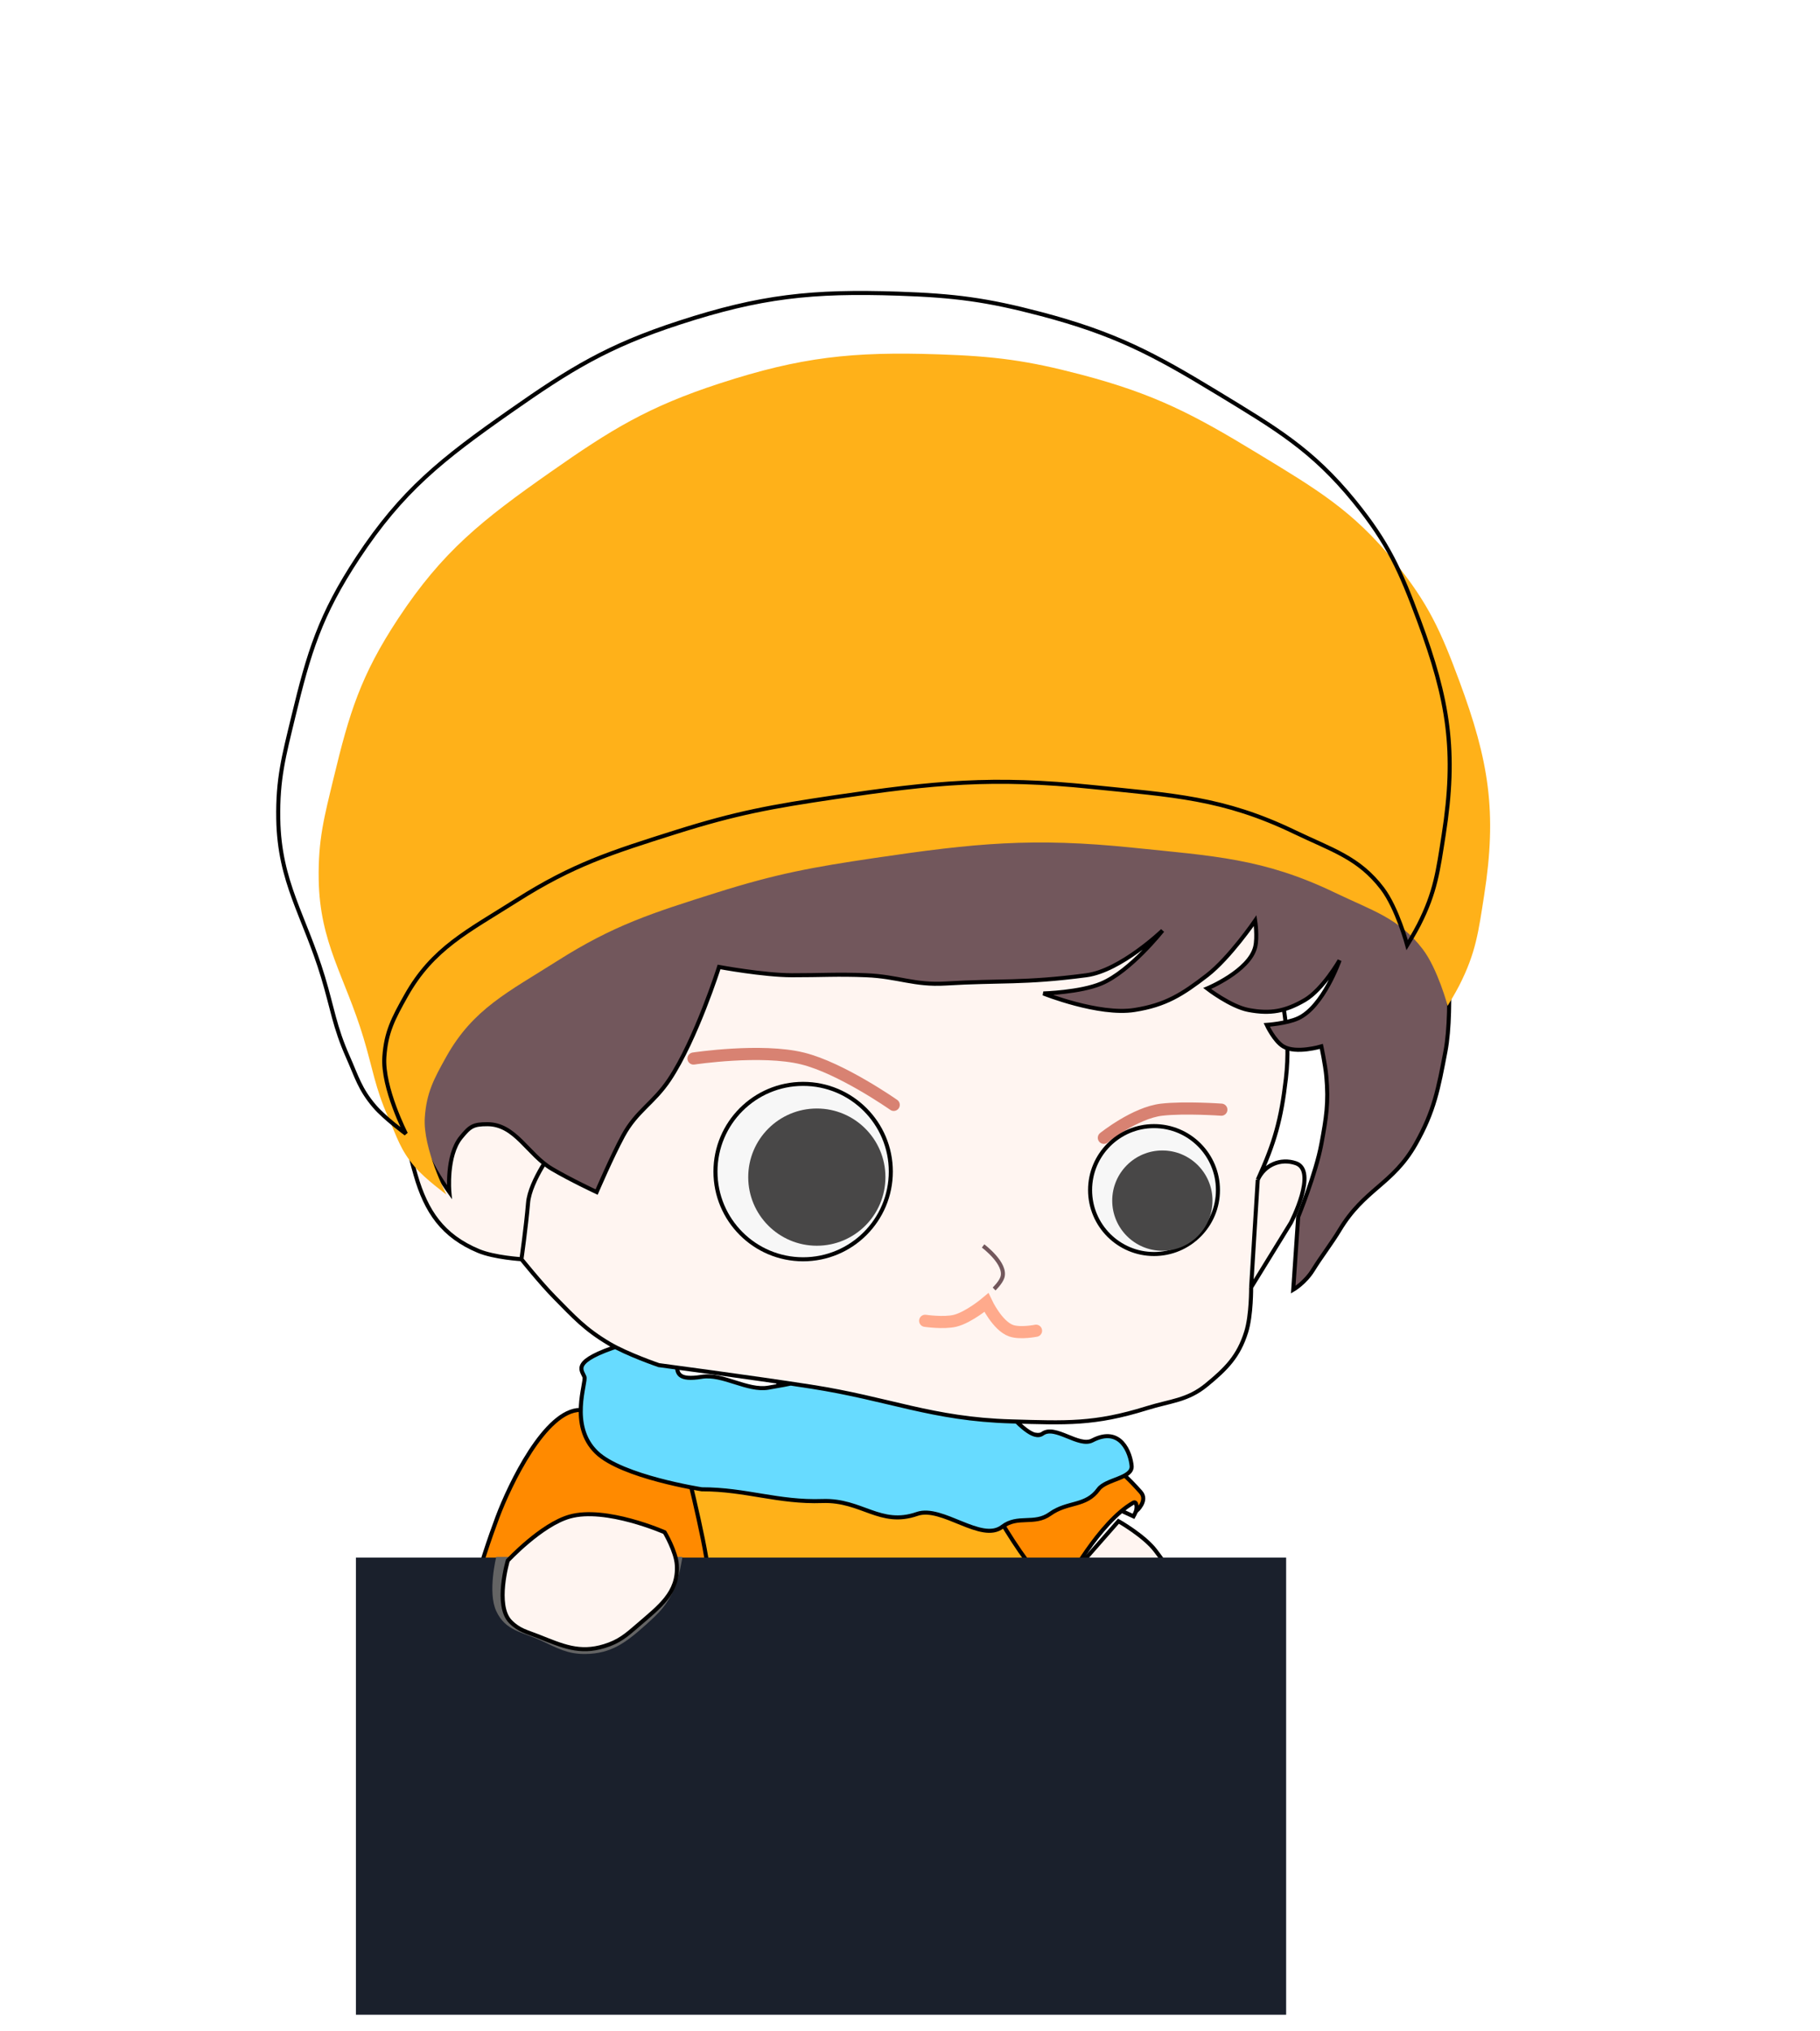 <svg width="450" height="502" viewBox="0 0 450 502" fill="none" xmlns="http://www.w3.org/2000/svg">
<path d="M226.98 463.636C243.45 458.249 269.871 452.991 268.6 448.249C267.936 445.77 268.167 438.73 266.552 432.703C263.701 428.384 261.718 422.562 261.718 422.562L143.426 452.141C143.426 452.141 131.966 455.212 136.85 462.374C141.734 469.536 147.637 472.022 154.839 475.766C159.519 478.2 166.124 479.943 167.28 477.939C168.437 475.935 203.443 471.335 226.98 463.636Z" fill="#FFB119" stroke="black"/>
<g filter="url(#filter0_d_710_2088)">
<path d="M158.408 463.796C155.98 467.713 154.455 470.256 155.417 474.763C155.967 477.34 156.906 478.724 158.692 480.662C161.533 483.747 164.108 485.197 168.289 484.867C179.488 483.985 185.877 481.426 197.455 478.323C201.011 477.37 204.441 475.727 205.881 471.83C206.956 468.92 206.369 466.861 205.45 463.898C203.194 456.63 196.982 454.587 189.676 452.453C182.906 450.476 178.207 450.519 171.625 453.055C165.419 455.446 161.913 458.143 158.408 463.796Z" fill="#FFF5F1"/>
<path d="M158.408 463.796C155.98 467.713 154.455 470.256 155.417 474.763C155.967 477.34 156.906 478.724 158.692 480.662C161.533 483.747 164.108 485.197 168.289 484.867C179.488 483.985 185.877 481.426 197.455 478.323C201.011 477.37 204.441 475.727 205.881 471.83C206.956 468.92 206.369 466.861 205.45 463.898C203.194 456.63 196.982 454.587 189.676 452.453C182.906 450.476 178.207 450.519 171.625 453.055C165.419 455.446 161.913 458.143 158.408 463.796Z" stroke="black"/>
</g>
<g filter="url(#filter1_d_710_2088)">
<path d="M265.997 419L263.496 414L125.756 446.287L125.312 449.371C125.312 449.371 136.486 456.348 142.186 455.438C173.354 450.463 185.368 447.248 214.651 439.409L214.955 439.328C233.172 434.452 243.051 430.529 261.268 425.648C267.986 423.848 265.997 419 265.997 419Z" fill="#FF8A00"/>
<path d="M265.997 419L263.496 414L125.756 446.287L125.312 449.371C125.312 449.371 136.486 456.348 142.186 455.438C173.354 450.463 185.368 447.248 214.651 439.409L214.955 439.328C233.172 434.452 243.051 430.529 261.268 425.648C267.986 423.848 265.997 419 265.997 419Z" stroke="black"/>
</g>
<path d="M277.366 373.472L280.267 374.813C280.267 374.813 281.979 371.865 280.605 371.334C279.273 370.818 277.366 373.472 277.366 373.472Z" stroke="black"/>
<g filter="url(#filter2_d_710_2088)">
<path d="M243.392 465.27C236.935 465.69 226.892 463.761 226.892 463.761C226.892 463.761 239.034 455.451 245.797 448.954C249.888 445.024 251.326 441.954 255.64 438.269C259.751 434.758 261.766 431.28 267.121 430.534C271.871 429.872 275.463 430.452 278.984 433.708C281.953 436.455 283.211 439.119 283.212 443.164C283.212 449.204 278.513 451.663 273.792 455.43C268.617 459.559 264.546 460.174 258.225 462.142C252.572 463.902 249.299 464.885 243.392 465.27Z" fill="#FFF5F1"/>
<path d="M243.392 465.27C236.935 465.69 226.892 463.761 226.892 463.761C226.892 463.761 239.034 455.451 245.797 448.954C249.888 445.024 251.326 441.954 255.64 438.269C259.751 434.758 261.766 431.28 267.121 430.534C271.871 429.872 275.463 430.452 278.984 433.708C281.953 436.455 283.211 439.119 283.212 443.164C283.212 449.204 278.513 451.663 273.792 455.43C268.617 459.559 264.546 460.174 258.225 462.142C252.572 463.902 249.299 464.885 243.392 465.27Z" stroke="black"/>
</g>
<g filter="url(#filter3_d_710_2088)">
<path d="M285.697 379.289C282.952 375.636 276.544 372 276.544 372L260.964 389.728C260.964 389.728 265.988 402.766 273.103 403.417C277.084 403.782 279.601 402.666 282.876 400.375C287.228 397.33 289.971 394.055 289.925 388.745C289.891 384.7 288.128 382.522 285.697 379.289Z" fill="#FFF5F1"/>
<path d="M285.697 379.289C282.952 375.636 276.544 372 276.544 372L260.964 389.728C260.964 389.728 265.988 402.766 273.103 403.417C277.084 403.782 279.601 402.666 282.876 400.375C287.228 397.33 289.971 394.055 289.925 388.745C289.891 384.7 288.128 382.522 285.697 379.289Z" stroke="black"/>
</g>
<g filter="url(#filter4_d_710_2088)">
<path d="M249 367.066C239.762 354.717 244.984 363.89 247.676 360.674C250.209 357.649 255.812 354.682 255.812 354.682L243.195 359.757L215.92 367.066C215.92 367.066 173.781 342.052 146.5 350.5C136.161 353.702 128.194 378.914 121 387C118.592 389.706 118.833 388.882 119 392.5C119.159 395.938 122.523 399 122.523 399C121.939 417.369 122.523 448.423 122.523 448.423C122.523 448.423 127.811 451.321 136.835 449.671C165.132 444.498 223.724 429.354 227.281 428.401C230.837 427.448 234.636 426.575 238.24 425.041C246.031 421.725 251.402 421.824 258.654 417.453C263.734 414.392 263.5 414 263.5 414C263.5 414 258.1 403.907 258.1 399C258.1 390.5 258.238 379.415 249 367.066Z" fill="#FFB119"/>
<path d="M249 367.066C239.762 354.717 244.984 363.89 247.676 360.674C250.209 357.649 255.812 354.682 255.812 354.682L243.195 359.757L215.92 367.066C215.92 367.066 173.781 342.052 146.5 350.5C136.161 353.702 128.194 378.914 121 387C118.592 389.706 118.833 388.882 119 392.5C119.159 395.938 122.523 399 122.523 399C121.939 417.369 122.523 448.423 122.523 448.423C122.523 448.423 127.811 451.321 136.835 449.671C165.132 444.498 223.724 429.354 227.281 428.401C230.837 427.448 234.636 426.575 238.24 425.041C246.031 421.725 251.402 421.824 258.654 417.453C263.734 414.392 263.5 414 263.5 414C263.5 414 258.1 403.907 258.1 399C258.1 390.5 258.238 379.415 249 367.066Z" stroke="black"/>
</g>
<path d="M263.579 391.568C259.742 399.373 243.656 369.376 243.656 369.376C243.656 369.376 244.124 365.084 246.019 362.39C248.735 358.528 250.836 355.924 255.418 354.789C257.152 354.359 260.846 355.144 262.482 355.861C272.08 360.066 275.376 361.3 282.053 368.829C283.907 370.92 281 373.5 281 373.5C281 373.5 281.295 370.824 280.211 371.441C271.757 376.247 263.579 391.568 263.579 391.568Z" fill="#FF8A00" stroke="black"/>
<g filter="url(#filter5_d_710_2088)">
<path d="M175.105 384.473C174.311 376.35 168.652 354.5 168.652 354.5C168.652 354.5 159.5 344.5 143.501 344.5C134.808 344.5 126.001 363 123.001 371C119.184 381.178 113.43 399.305 113.417 410.32C113.413 413.266 113.504 413.806 114.351 416.967C116.212 423.912 121.883 409.362 128.435 404.722C134.433 400.475 138.84 399.71 146.188 399.845C155.549 400.017 153.435 400.021 161.346 404.255C162.762 405.012 167.246 408.582 168.65 407.803C176.413 403.503 175.969 393.305 175.105 384.473Z" fill="#FF8A00"/>
<path d="M175.105 384.473C174.311 376.35 168.652 354.5 168.652 354.5C168.652 354.5 159.5 344.5 143.501 344.5C134.808 344.5 126.001 363 123.001 371C119.184 381.178 113.43 399.305 113.417 410.32C113.413 413.266 113.504 413.806 114.351 416.967C116.212 423.912 121.883 409.362 128.435 404.722C134.433 400.475 138.84 399.71 146.188 399.845C155.549 400.017 153.435 400.021 161.346 404.255C162.762 405.012 167.246 408.582 168.65 407.803C176.413 403.503 175.969 393.305 175.105 384.473Z" stroke="black"/>
</g>
<g filter="url(#filter6_di_710_2088)">
<path d="M274.801 353.348C274.529 350.22 272.127 343.368 265.068 347.047C261.723 348.791 255.89 343.108 252.761 345.376C248.315 348.598 237.647 329.306 232.54 331.32C217.673 337.182 208.213 329.39 192.497 332.282C178.47 334.864 199.051 331.559 184.999 334C179.795 334.904 173.721 330.47 168.508 331.32C156.787 333.231 167.697 323.828 156.999 325C146.302 326.172 167.221 317.509 148.5 323.5C136 327.5 138.846 329.62 139.499 331.32C140.028 332.695 135.615 343.344 142.5 350C148.765 356.057 168.508 359.122 168.508 359.122C179.422 359.112 187.449 362.414 198.356 362.022C208.043 361.673 212.593 368.392 221.75 365.212C227.938 363.064 237.647 372.377 242.831 368.373C246.627 365.442 250.732 368.011 254.627 365.212C258.979 362.086 263.476 363.47 266.609 359.122C268.422 356.605 275.069 356.438 274.801 353.348Z" fill="#67DBFF"/>
<path d="M274.801 353.348C274.529 350.22 272.127 343.368 265.068 347.047C261.723 348.791 255.89 343.108 252.761 345.376C248.315 348.598 237.647 329.306 232.54 331.32C217.673 337.182 208.213 329.39 192.497 332.282C178.47 334.864 199.051 331.559 184.999 334C179.795 334.904 173.721 330.47 168.508 331.32C156.787 333.231 167.697 323.828 156.999 325C146.302 326.172 167.221 317.509 148.5 323.5C136 327.5 138.846 329.62 139.499 331.32C140.028 332.695 135.615 343.344 142.5 350C148.765 356.057 168.508 359.122 168.508 359.122C179.422 359.112 187.449 362.414 198.356 362.022C208.043 361.673 212.593 368.392 221.75 365.212C227.938 363.064 237.647 372.377 242.831 368.373C246.627 365.442 250.732 368.011 254.627 365.212C258.979 362.086 263.476 363.47 266.609 359.122C268.422 356.605 275.069 356.438 274.801 353.348Z" stroke="black"/>
</g>
<g filter="url(#filter7_d_710_2088)">
<path d="M311.023 287.522C315.192 278.368 316.774 272.671 317.938 262.653C319.306 250.882 316.692 244.201 315.893 232.378L313.847 202.104C313.847 202.104 206.709 169.195 166.975 210.695C146.634 231.94 137.109 279.836 137.109 279.836C137.109 279.836 132.001 278.223 127.29 274.517C123.602 271.616 120.335 267.971 116.654 265.517C113.57 263.461 110.576 262.668 107.244 264.289C104.797 265.48 104.051 267.222 102.744 269.608C99.596 275.352 100.942 280.084 102.744 286.382C105.366 295.547 109.5 301.511 118.29 305.201C122.19 306.838 128.927 307.247 128.927 307.247C128.927 307.247 133.69 313.188 137.109 316.656C141.964 321.58 144.664 324.583 150.61 328.111C155.102 330.777 162.884 333.43 162.884 333.43C162.884 333.43 185.853 336.472 200.522 338.748C219.911 341.757 230.412 346.777 250.025 347.34C263.634 347.73 270.575 348.118 283.572 344.067C289.381 342.257 293.6 342.202 298.301 338.339C303.197 334.317 306.224 331.294 308.12 325.248C309.418 321.106 309.347 314.201 309.347 314.201L319.166 298.246C319.166 298.246 325.856 285.381 320.393 283.518C316.631 282.235 312.687 283.926 311.023 287.522Z" fill="#FFF5F1"/>
<path d="M310.983 287.609C315.182 278.404 316.771 272.703 317.938 262.653C319.306 250.882 316.692 244.201 315.893 232.378C315.094 220.555 313.847 202.104 313.847 202.104C313.847 202.104 206.709 169.195 166.975 210.695C146.634 231.94 137.109 279.836 137.109 279.836M310.983 287.609C312.624 283.953 316.601 282.224 320.393 283.518C325.856 285.381 319.166 298.246 319.166 298.246L309.347 314.201M310.983 287.609C310.344 297.994 309.347 314.201 309.347 314.201M309.347 314.201C309.347 314.201 309.418 321.106 308.12 325.248C306.224 331.294 303.197 334.317 298.301 338.339C293.6 342.202 289.381 342.257 283.572 344.067C270.575 348.118 263.634 347.73 250.025 347.34C230.412 346.777 219.911 341.757 200.522 338.748C185.853 336.472 162.884 333.43 162.884 333.43C162.884 333.43 155.102 330.777 150.61 328.111C144.664 324.583 141.964 321.58 137.109 316.656C133.69 313.188 128.927 307.247 128.927 307.247M128.927 307.247C128.927 307.247 122.19 306.838 118.29 305.201C109.5 301.511 105.366 295.547 102.744 286.382C100.942 280.084 99.596 275.352 102.744 269.608C104.051 267.222 104.797 265.48 107.244 264.289C110.576 262.668 113.57 263.461 116.654 265.517C120.335 267.971 123.602 271.616 127.29 274.517C132.001 278.223 137.109 279.836 137.109 279.836M128.927 307.247C128.927 307.247 130.058 299.406 130.563 293.337C131.026 287.775 137.109 279.836 137.109 279.836" stroke="black"/>
</g>
<g filter="url(#filter8_di_710_2088)">
<path d="M155.516 252.834C162.097 242.95 167.789 225.014 167.789 225.014C167.789 225.014 178.715 227.042 185.791 227.06C193.024 227.078 196.974 226.763 204.201 227.06C212.028 227.381 216.019 229.579 223.838 229.106C237.34 228.287 243.067 229.106 258.613 227.06C267.062 225.948 277.432 216.014 277.432 216.014C277.432 216.014 269.502 226.082 262.295 229.106C257.063 231.3 247.976 231.56 247.976 231.56C247.976 231.56 261.653 237.028 270.477 235.651C278.174 234.45 282.316 231.825 288.479 227.06C294.031 222.766 300.343 213.559 300.343 213.559C300.343 213.559 300.96 217.624 300.343 220.105C298.867 226.042 288.479 230.333 288.479 230.333C288.479 230.333 294.283 234.816 298.706 235.651C304.127 236.676 307.849 235.972 312.616 233.197C317.019 230.633 321.208 223.378 321.208 223.378C321.208 223.378 317.218 234.815 310.98 237.697C308.164 238.998 303.207 239.333 303.207 239.333C303.207 239.333 305.05 243.305 307.298 244.652C310.45 246.541 316.708 244.652 316.708 244.652C316.708 244.652 317.667 249.113 317.935 252.016C318.539 258.556 317.907 262.332 316.708 268.79C315.36 276.043 310.98 286.791 310.98 286.791L309.753 304.792C309.753 304.792 312.686 303.094 314.663 299.883C316.618 296.706 319.289 293.262 321.208 290.064C327.345 279.836 334.352 278.821 340.027 268.79C344.655 260.61 345.628 255.11 347.391 245.879C349.491 234.884 347.39 213.559 347.39 213.559L326.117 187.376L267.614 168.966L163.698 186.558L103.967 228.287C103.967 228.287 93.738 243.963 93.33 255.289C93.086 262.087 93.494 266.228 96.194 272.472C97.673 275.892 101.104 280.654 101.104 280.654C101.104 280.654 100.286 271.654 103.968 267.153C106.208 264.416 106.977 263.878 110.514 263.88C117.451 263.885 120.493 271.404 126.469 274.927C131.15 277.686 137.516 280.654 137.516 280.654C137.516 280.654 141.317 271.809 144.061 266.744C147.413 260.557 151.616 258.692 155.516 252.834Z" fill="#72575C"/>
<path d="M155.516 252.834C162.097 242.95 167.789 225.014 167.789 225.014C167.789 225.014 178.715 227.042 185.791 227.06C193.024 227.078 196.974 226.763 204.201 227.06C212.028 227.381 216.019 229.579 223.838 229.106C237.34 228.287 243.067 229.106 258.613 227.06C267.062 225.948 277.432 216.014 277.432 216.014C277.432 216.014 269.502 226.082 262.295 229.106C257.063 231.3 247.976 231.56 247.976 231.56C247.976 231.56 261.653 237.028 270.477 235.651C278.174 234.45 282.316 231.825 288.479 227.06C294.031 222.766 300.343 213.559 300.343 213.559C300.343 213.559 300.96 217.624 300.343 220.105C298.867 226.042 288.479 230.333 288.479 230.333C288.479 230.333 294.283 234.816 298.706 235.651C304.127 236.676 307.849 235.972 312.616 233.197C317.019 230.633 321.208 223.378 321.208 223.378C321.208 223.378 317.218 234.815 310.98 237.697C308.164 238.998 303.207 239.333 303.207 239.333C303.207 239.333 305.05 243.305 307.298 244.652C310.45 246.541 316.708 244.652 316.708 244.652C316.708 244.652 317.667 249.113 317.935 252.016C318.539 258.556 317.907 262.332 316.708 268.79C315.36 276.043 310.98 286.791 310.98 286.791L309.753 304.792C309.753 304.792 312.686 303.094 314.663 299.883C316.618 296.706 319.289 293.262 321.208 290.064C327.345 279.836 334.352 278.821 340.027 268.79C344.655 260.61 345.628 255.11 347.391 245.879C349.491 234.884 347.39 213.559 347.39 213.559L326.117 187.376L267.614 168.966L163.698 186.558L103.967 228.287C103.967 228.287 93.738 243.963 93.33 255.289C93.086 262.087 93.494 266.228 96.194 272.472C97.673 275.892 101.104 280.654 101.104 280.654C101.104 280.654 100.286 271.654 103.968 267.153C106.208 264.416 106.977 263.878 110.514 263.88C117.451 263.885 120.493 271.404 126.469 274.927C131.15 277.686 137.516 280.654 137.516 280.654C137.516 280.654 141.317 271.809 144.061 266.744C147.413 260.557 151.616 258.692 155.516 252.834Z" stroke="black"/>
</g>
<g filter="url(#filter9_i_710_2088)">
<path d="M350.801 228.599C349.781 230.601 347.932 233.62 347.932 233.62C347.932 233.62 345.486 224.507 341.784 219.632C335.954 211.957 329.29 210.086 320.06 205.645C302.404 197.151 290.065 196.59 270.054 194.527C245.388 191.984 231.011 193.42 206.522 197.037C190.903 199.344 182.073 200.944 167.172 205.645C151.077 210.723 141.679 213.718 127.823 222.502C115.632 230.23 106.984 234.343 100.361 246.172C97.265 251.702 95.452 255.089 95.033 261.236C94.512 268.865 100.361 280.244 100.361 280.244C100.361 280.244 95.147 276.445 92.573 273.43C88.974 269.213 88.195 266.141 86.015 261.236C82.707 253.794 82.198 249.23 79.867 241.51C75.274 226.304 69.065 218.144 68.8 202.417C68.634 192.533 70.156 186.984 72.489 177.312C76.347 161.318 79.129 152.014 88.475 137.86C99.415 121.292 109.114 113.597 126.184 101.637C141.034 91.232 150.162 85.562 167.992 79.759C188.022 73.24 200.743 71.866 222.097 72.586C236.034 73.056 243.991 74.092 257.347 77.607C275.583 82.406 285.155 87.469 300.795 96.974C315.502 105.912 324.421 111.115 334.816 123.873C343.253 134.229 346.307 141.188 350.801 153.282C358.164 173.097 360.187 185.721 356.95 206.362C355.561 215.214 354.958 220.438 350.801 228.599Z" fill="#FFB119"/>
</g>
<path d="M350.801 228.599C349.781 230.601 347.932 233.62 347.932 233.62C347.932 233.62 345.486 224.507 341.784 219.632C335.954 211.957 329.29 210.086 320.06 205.645C302.404 197.151 290.065 196.59 270.054 194.527C245.388 191.984 231.011 193.42 206.522 197.037C190.903 199.344 182.073 200.944 167.172 205.645C151.077 210.723 141.679 213.718 127.823 222.502C115.632 230.23 106.984 234.343 100.361 246.172C97.265 251.702 95.452 255.089 95.033 261.236C94.512 268.865 100.361 280.244 100.361 280.244C100.361 280.244 95.147 276.445 92.573 273.43C88.974 269.213 88.195 266.141 86.015 261.236C82.707 253.794 82.198 249.23 79.867 241.51C75.274 226.304 69.065 218.144 68.8 202.417C68.634 192.533 70.156 186.984 72.489 177.312C76.347 161.318 79.129 152.014 88.475 137.86C99.415 121.292 109.114 113.597 126.184 101.637C141.034 91.232 150.162 85.562 167.992 79.759C188.022 73.24 200.743 71.866 222.097 72.586C236.034 73.056 243.991 74.092 257.347 77.607C275.583 82.406 285.155 87.469 300.795 96.974C315.502 105.912 324.421 111.115 334.816 123.873C343.253 134.229 346.307 141.188 350.801 153.282C358.164 173.097 360.187 185.721 356.95 206.362C355.561 215.214 354.958 220.438 350.801 228.599Z" stroke="black"/>
<g filter="url(#filter10_d_710_2088)">
<path d="M243.071 303.972C243.071 303.972 248.979 308.366 247.833 311.773C247.393 313.079 245.792 314.609 245.792 314.609" stroke="#72575C"/>
</g>
<path d="M256.16 328.929C256.16 328.929 252.289 329.711 250.023 328.929C246.599 327.747 243.887 321.974 243.887 321.974C243.887 321.974 239.524 325.655 236.113 326.474C233.317 327.146 228.749 326.474 228.749 326.474" stroke="#FFAA8C" stroke-width="3" stroke-linecap="round"/>
<g filter="url(#filter11_d_710_2088)">
<path d="M301.98 270.286C301.98 270.286 292.925 269.643 287.252 270.286C280.645 271.035 272.933 277.241 272.933 277.241" stroke="#D88272" stroke-width="3" stroke-linecap="round"/>
</g>
<g filter="url(#filter12_d_710_2088)">
<path d="M220.977 269.101C220.977 269.101 208.045 260.023 198.475 257.646C188.241 255.104 171.474 257.646 171.474 257.646" stroke="#D88272" stroke-width="3" stroke-linecap="round"/>
</g>
<path d="M176.9 289.59C176.9 301.563 186.606 311.269 198.579 311.269C210.552 311.269 220.258 301.563 220.258 289.59C220.258 277.617 210.552 267.911 198.579 267.911C186.606 267.911 176.9 277.617 176.9 289.59Z" fill="#F7F7F7" stroke="black"/>
<circle cx="16.96" cy="16.96" r="16.96" transform="matrix(-1 5.15602e-08 2.79414e-08 1 218.922 274)" fill="#484747"/>
<circle cx="16.308" cy="16.308" r="15.808" transform="matrix(-1 5.15602e-08 2.79414e-08 1 301.641 277.849)" fill="#F7F7F7" stroke="black"/>
<circle cx="12.394" cy="12.394" r="12.394" transform="matrix(-1 5.15602e-08 2.79414e-08 1 299.789 284.373)" fill="#484747"/>
<rect x="88" y="385" width="230" height="113" fill="#1A202C"/>
<path d="M122.697 398.226C120.532 393.581 122.696 384.832 122.696 384.832H168.734C168.734 384.832 167.988 389.797 166.733 392.645C164.901 396.804 162.962 398.668 159.727 401.575C154.751 406.046 151.104 408.768 144.715 408.831C140.259 408.875 137.823 407.382 133.706 405.482C129.091 403.352 124.999 403.169 122.697 398.226Z" fill="#646464"/>
<g filter="url(#filter13_d_710_2088)">
<path d="M167.349 382.829C167.138 379.465 164.335 374.742 164.335 374.742C164.335 374.742 149.793 368.337 140.849 370.87C133.796 372.867 125.551 381.746 125.551 381.746C125.551 381.746 122.281 392.803 126.202 396.819C128.334 399.003 130.273 399.348 133.111 400.474C139.097 402.849 143.27 404.77 149.426 402.879C153.058 401.763 154.832 400.226 157.68 397.759L157.774 397.677C162.989 393.159 167.781 389.715 167.349 382.829Z" fill="#FFF5F1"/>
<path d="M167.349 382.829C167.138 379.465 164.335 374.742 164.335 374.742C164.335 374.742 149.793 368.337 140.849 370.87C133.796 372.867 125.551 381.746 125.551 381.746C125.551 381.746 122.281 392.803 126.202 396.819C128.334 399.003 130.273 399.348 133.111 400.474C139.097 402.849 143.27 404.77 149.426 402.879C153.058 401.763 154.832 400.226 157.68 397.759L157.774 397.677C162.989 393.159 167.781 389.715 167.349 382.829Z" stroke="black"/>
</g>
<defs>
<filter id="filter0_d_710_2088" x="150.625" y="450.553" width="60.336" height="43.861" filterUnits="userSpaceOnUse" color-interpolation-filters="sRGB">
<feFlood flood-opacity="0" result="BackgroundImageFix"/>
<feColorMatrix in="SourceAlpha" type="matrix" values="0 0 0 0 0 0 0 0 0 0 0 0 0 0 0 0 0 0 127 0" result="hardAlpha"/>
<feOffset dy="5"/>
<feGaussianBlur stdDeviation="2"/>
<feComposite in2="hardAlpha" operator="out"/>
<feColorMatrix type="matrix" values="0 0 0 0 0 0 0 0 0 0 0 0 0 0 0 0 0 0 0.25 0"/>
<feBlend mode="normal" in2="BackgroundImageFix" result="effect1_dropShadow_710_2088"/>
<feBlend mode="normal" in="SourceGraphic" in2="effect1_dropShadow_710_2088" result="shape"/>
</filter>
<filter id="filter1_d_710_2088" x="120.77" y="413.423" width="150.004" height="51.597" filterUnits="userSpaceOnUse" color-interpolation-filters="sRGB">
<feFlood flood-opacity="0" result="BackgroundImageFix"/>
<feColorMatrix in="SourceAlpha" type="matrix" values="0 0 0 0 0 0 0 0 0 0 0 0 0 0 0 0 0 0 127 0" result="hardAlpha"/>
<feOffset dy="5"/>
<feGaussianBlur stdDeviation="2"/>
<feComposite in2="hardAlpha" operator="out"/>
<feColorMatrix type="matrix" values="0 0 0 0 0 0 0 0 0 0 0 0 0 0 0 0 0 0 0.25 0"/>
<feBlend mode="normal" in2="BackgroundImageFix" result="effect1_dropShadow_710_2088"/>
<feBlend mode="normal" in="SourceGraphic" in2="effect1_dropShadow_710_2088" result="shape"/>
</filter>
<filter id="filter2_d_710_2088" x="221.621" y="429.792" width="66.09" height="45.038" filterUnits="userSpaceOnUse" color-interpolation-filters="sRGB">
<feFlood flood-opacity="0" result="BackgroundImageFix"/>
<feColorMatrix in="SourceAlpha" type="matrix" values="0 0 0 0 0 0 0 0 0 0 0 0 0 0 0 0 0 0 127 0" result="hardAlpha"/>
<feOffset dy="5"/>
<feGaussianBlur stdDeviation="2"/>
<feComposite in2="hardAlpha" operator="out"/>
<feColorMatrix type="matrix" values="0 0 0 0 0 0 0 0 0 0 0 0 0 0 0 0 0 0 0.25 0"/>
<feBlend mode="normal" in2="BackgroundImageFix" result="effect1_dropShadow_710_2088"/>
<feBlend mode="normal" in="SourceGraphic" in2="effect1_dropShadow_710_2088" result="shape"/>
</filter>
<filter id="filter3_d_710_2088" x="256.387" y="371.364" width="38.039" height="40.621" filterUnits="userSpaceOnUse" color-interpolation-filters="sRGB">
<feFlood flood-opacity="0" result="BackgroundImageFix"/>
<feColorMatrix in="SourceAlpha" type="matrix" values="0 0 0 0 0 0 0 0 0 0 0 0 0 0 0 0 0 0 127 0" result="hardAlpha"/>
<feOffset dy="4"/>
<feGaussianBlur stdDeviation="2"/>
<feComposite in2="hardAlpha" operator="out"/>
<feColorMatrix type="matrix" values="0 0 0 0 0 0 0 0 0 0 0 0 0 0 0 0 0 0 0.25 0"/>
<feBlend mode="normal" in2="BackgroundImageFix" result="effect1_dropShadow_710_2088"/>
<feBlend mode="normal" in="SourceGraphic" in2="effect1_dropShadow_710_2088" result="shape"/>
</filter>
<filter id="filter4_d_710_2088" x="114.402" y="348.258" width="153.598" height="110.421" filterUnits="userSpaceOnUse" color-interpolation-filters="sRGB">
<feFlood flood-opacity="0" result="BackgroundImageFix"/>
<feColorMatrix in="SourceAlpha" type="matrix" values="0 0 0 0 0 0 0 0 0 0 0 0 0 0 0 0 0 0 127 0" result="hardAlpha"/>
<feOffset dy="4"/>
<feGaussianBlur stdDeviation="2"/>
<feComposite in2="hardAlpha" operator="out"/>
<feColorMatrix type="matrix" values="0 0 0 0 0 0 0 0 0 0 0 0 0 0 0 0 0 0 0.25 0"/>
<feBlend mode="normal" in2="BackgroundImageFix" result="effect1_dropShadow_710_2088"/>
<feBlend mode="normal" in="SourceGraphic" in2="effect1_dropShadow_710_2088" result="shape"/>
</filter>
<filter id="filter5_d_710_2088" x="108.918" y="344" width="71.144" height="83.314" filterUnits="userSpaceOnUse" color-interpolation-filters="sRGB">
<feFlood flood-opacity="0" result="BackgroundImageFix"/>
<feColorMatrix in="SourceAlpha" type="matrix" values="0 0 0 0 0 0 0 0 0 0 0 0 0 0 0 0 0 0 127 0" result="hardAlpha"/>
<feOffset dy="4"/>
<feGaussianBlur stdDeviation="2"/>
<feComposite in2="hardAlpha" operator="out"/>
<feColorMatrix type="matrix" values="0 0 0 0 0 0 0 0 0 0 0 0 0 0 0 0 0 0 0.25 0"/>
<feBlend mode="normal" in2="BackgroundImageFix" result="effect1_dropShadow_710_2088"/>
<feBlend mode="normal" in="SourceGraphic" in2="effect1_dropShadow_710_2088" result="shape"/>
</filter>
<filter id="filter6_di_710_2088" x="138.09" y="320.869" width="146.219" height="58.017" filterUnits="userSpaceOnUse" color-interpolation-filters="sRGB">
<feFlood flood-opacity="0" result="BackgroundImageFix"/>
<feColorMatrix in="SourceAlpha" type="matrix" values="0 0 0 0 0 0 0 0 0 0 0 0 0 0 0 0 0 0 127 0" result="hardAlpha"/>
<feOffset dx="5" dy="5"/>
<feGaussianBlur stdDeviation="2"/>
<feComposite in2="hardAlpha" operator="out"/>
<feColorMatrix type="matrix" values="0 0 0 0 0 0 0 0 0 0 0 0 0 0 0 0 0 0 0.25 0"/>
<feBlend mode="normal" in2="BackgroundImageFix" result="effect1_dropShadow_710_2088"/>
<feBlend mode="normal" in="SourceGraphic" in2="effect1_dropShadow_710_2088" result="shape"/>
<feColorMatrix in="SourceAlpha" type="matrix" values="0 0 0 0 0 0 0 0 0 0 0 0 0 0 0 0 0 0 127 0" result="hardAlpha"/>
<feOffset dy="4"/>
<feGaussianBlur stdDeviation="2"/>
<feComposite in2="hardAlpha" operator="arithmetic" k2="-1" k3="1"/>
<feColorMatrix type="matrix" values="0 0 0 0 0 0 0 0 0 0 0 0 0 0 0 0 0 0 0.25 0"/>
<feBlend mode="normal" in2="shape" result="effect2_innerShadow_710_2088"/>
</filter>
<filter id="filter7_d_710_2088" x="96.356" y="189.226" width="230.684" height="166.845" filterUnits="userSpaceOnUse" color-interpolation-filters="sRGB">
<feFlood flood-opacity="0" result="BackgroundImageFix"/>
<feColorMatrix in="SourceAlpha" type="matrix" values="0 0 0 0 0 0 0 0 0 0 0 0 0 0 0 0 0 0 127 0" result="hardAlpha"/>
<feOffset dy="4"/>
<feGaussianBlur stdDeviation="2"/>
<feComposite in2="hardAlpha" operator="out"/>
<feColorMatrix type="matrix" values="0 0 0 0 0 0 0 0 0 0 0 0 0 0 0 0 0 0 0.25 0"/>
<feBlend mode="normal" in2="BackgroundImageFix" result="effect1_dropShadow_710_2088"/>
<feBlend mode="normal" in="SourceGraphic" in2="effect1_dropShadow_710_2088" result="shape"/>
</filter>
<filter id="filter8_di_710_2088" x="88.769" y="168.453" width="265.055" height="145.243" filterUnits="userSpaceOnUse" color-interpolation-filters="sRGB">
<feFlood flood-opacity="0" result="BackgroundImageFix"/>
<feColorMatrix in="SourceAlpha" type="matrix" values="0 0 0 0 0 0 0 0 0 0 0 0 0 0 0 0 0 0 127 0" result="hardAlpha"/>
<feOffset dy="4"/>
<feGaussianBlur stdDeviation="2"/>
<feComposite in2="hardAlpha" operator="out"/>
<feColorMatrix type="matrix" values="0 0 0 0 0 0 0 0 0 0 0 0 0 0 0 0 0 0 0.25 0"/>
<feBlend mode="normal" in2="BackgroundImageFix" result="effect1_dropShadow_710_2088"/>
<feBlend mode="normal" in="SourceGraphic" in2="effect1_dropShadow_710_2088" result="shape"/>
<feColorMatrix in="SourceAlpha" type="matrix" values="0 0 0 0 0 0 0 0 0 0 0 0 0 0 0 0 0 0 127 0" result="hardAlpha"/>
<feOffset dx="10" dy="10"/>
<feGaussianBlur stdDeviation="2.5"/>
<feComposite in2="hardAlpha" operator="arithmetic" k2="-1" k3="1"/>
<feColorMatrix type="matrix" values="0 0 0 0 0 0 0 0 0 0 0 0 0 0 0 0 0 0 0.25 0"/>
<feBlend mode="normal" in2="shape" result="effect2_innerShadow_710_2088"/>
</filter>
<filter id="filter9_i_710_2088" x="68.289" y="71.913" width="300.652" height="223.735" filterUnits="userSpaceOnUse" color-interpolation-filters="sRGB">
<feFlood flood-opacity="0" result="BackgroundImageFix"/>
<feBlend mode="normal" in="SourceGraphic" in2="BackgroundImageFix" result="shape"/>
<feColorMatrix in="SourceAlpha" type="matrix" values="0 0 0 0 0 0 0 0 0 0 0 0 0 0 0 0 0 0 127 0" result="hardAlpha"/>
<feOffset dx="10" dy="15"/>
<feGaussianBlur stdDeviation="7.5"/>
<feComposite in2="hardAlpha" operator="arithmetic" k2="-1" k3="1"/>
<feColorMatrix type="matrix" values="0 0 0 0 0 0 0 0 0 0 0 0 0 0 0 0 0 0 0.25 0"/>
<feBlend mode="normal" in2="shape" result="effect1_innerShadow_710_2088"/>
</filter>
<filter id="filter10_d_710_2088" x="238.773" y="303.571" width="13.707" height="19.399" filterUnits="userSpaceOnUse" color-interpolation-filters="sRGB">
<feFlood flood-opacity="0" result="BackgroundImageFix"/>
<feColorMatrix in="SourceAlpha" type="matrix" values="0 0 0 0 0 0 0 0 0 0 0 0 0 0 0 0 0 0 127 0" result="hardAlpha"/>
<feOffset dy="4"/>
<feGaussianBlur stdDeviation="2"/>
<feComposite in2="hardAlpha" operator="out"/>
<feColorMatrix type="matrix" values="0 0 0 0 0 0 0 0 0 0 0 0 0 0 0 0 0 0 0.25 0"/>
<feBlend mode="normal" in2="BackgroundImageFix" result="effect1_dropShadow_710_2088"/>
<feBlend mode="normal" in="SourceGraphic" in2="effect1_dropShadow_710_2088" result="shape"/>
</filter>
<filter id="filter11_d_710_2088" x="267.434" y="268.5" width="40.047" height="18.241" filterUnits="userSpaceOnUse" color-interpolation-filters="sRGB">
<feFlood flood-opacity="0" result="BackgroundImageFix"/>
<feColorMatrix in="SourceAlpha" type="matrix" values="0 0 0 0 0 0 0 0 0 0 0 0 0 0 0 0 0 0 127 0" result="hardAlpha"/>
<feOffset dy="4"/>
<feGaussianBlur stdDeviation="2"/>
<feComposite in2="hardAlpha" operator="out"/>
<feColorMatrix type="matrix" values="0 0 0 0 0 0 0 0 0 0 0 0 0 0 0 0 0 0 0.25 0"/>
<feBlend mode="normal" in2="BackgroundImageFix" result="effect1_dropShadow_710_2088"/>
<feBlend mode="normal" in="SourceGraphic" in2="effect1_dropShadow_710_2088" result="shape"/>
</filter>
<filter id="filter12_d_710_2088" x="165.973" y="255.016" width="60.504" height="23.585" filterUnits="userSpaceOnUse" color-interpolation-filters="sRGB">
<feFlood flood-opacity="0" result="BackgroundImageFix"/>
<feColorMatrix in="SourceAlpha" type="matrix" values="0 0 0 0 0 0 0 0 0 0 0 0 0 0 0 0 0 0 127 0" result="hardAlpha"/>
<feOffset dy="4"/>
<feGaussianBlur stdDeviation="2"/>
<feComposite in2="hardAlpha" operator="out"/>
<feColorMatrix type="matrix" values="0 0 0 0 0 0 0 0 0 0 0 0 0 0 0 0 0 0 0.25 0"/>
<feBlend mode="normal" in2="BackgroundImageFix" result="effect1_dropShadow_710_2088"/>
<feBlend mode="normal" in="SourceGraphic" in2="effect1_dropShadow_710_2088" result="shape"/>
</filter>
<filter id="filter13_d_710_2088" x="119.773" y="369.777" width="52.102" height="42.367" filterUnits="userSpaceOnUse" color-interpolation-filters="sRGB">
<feFlood flood-opacity="0" result="BackgroundImageFix"/>
<feColorMatrix in="SourceAlpha" type="matrix" values="0 0 0 0 0 0 0 0 0 0 0 0 0 0 0 0 0 0 127 0" result="hardAlpha"/>
<feOffset dy="4"/>
<feGaussianBlur stdDeviation="2"/>
<feComposite in2="hardAlpha" operator="out"/>
<feColorMatrix type="matrix" values="0 0 0 0 0 0 0 0 0 0 0 0 0 0 0 0 0 0 0.25 0"/>
<feBlend mode="normal" in2="BackgroundImageFix" result="effect1_dropShadow_710_2088"/>
<feBlend mode="normal" in="SourceGraphic" in2="effect1_dropShadow_710_2088" result="shape"/>
</filter>
</defs>
</svg>
